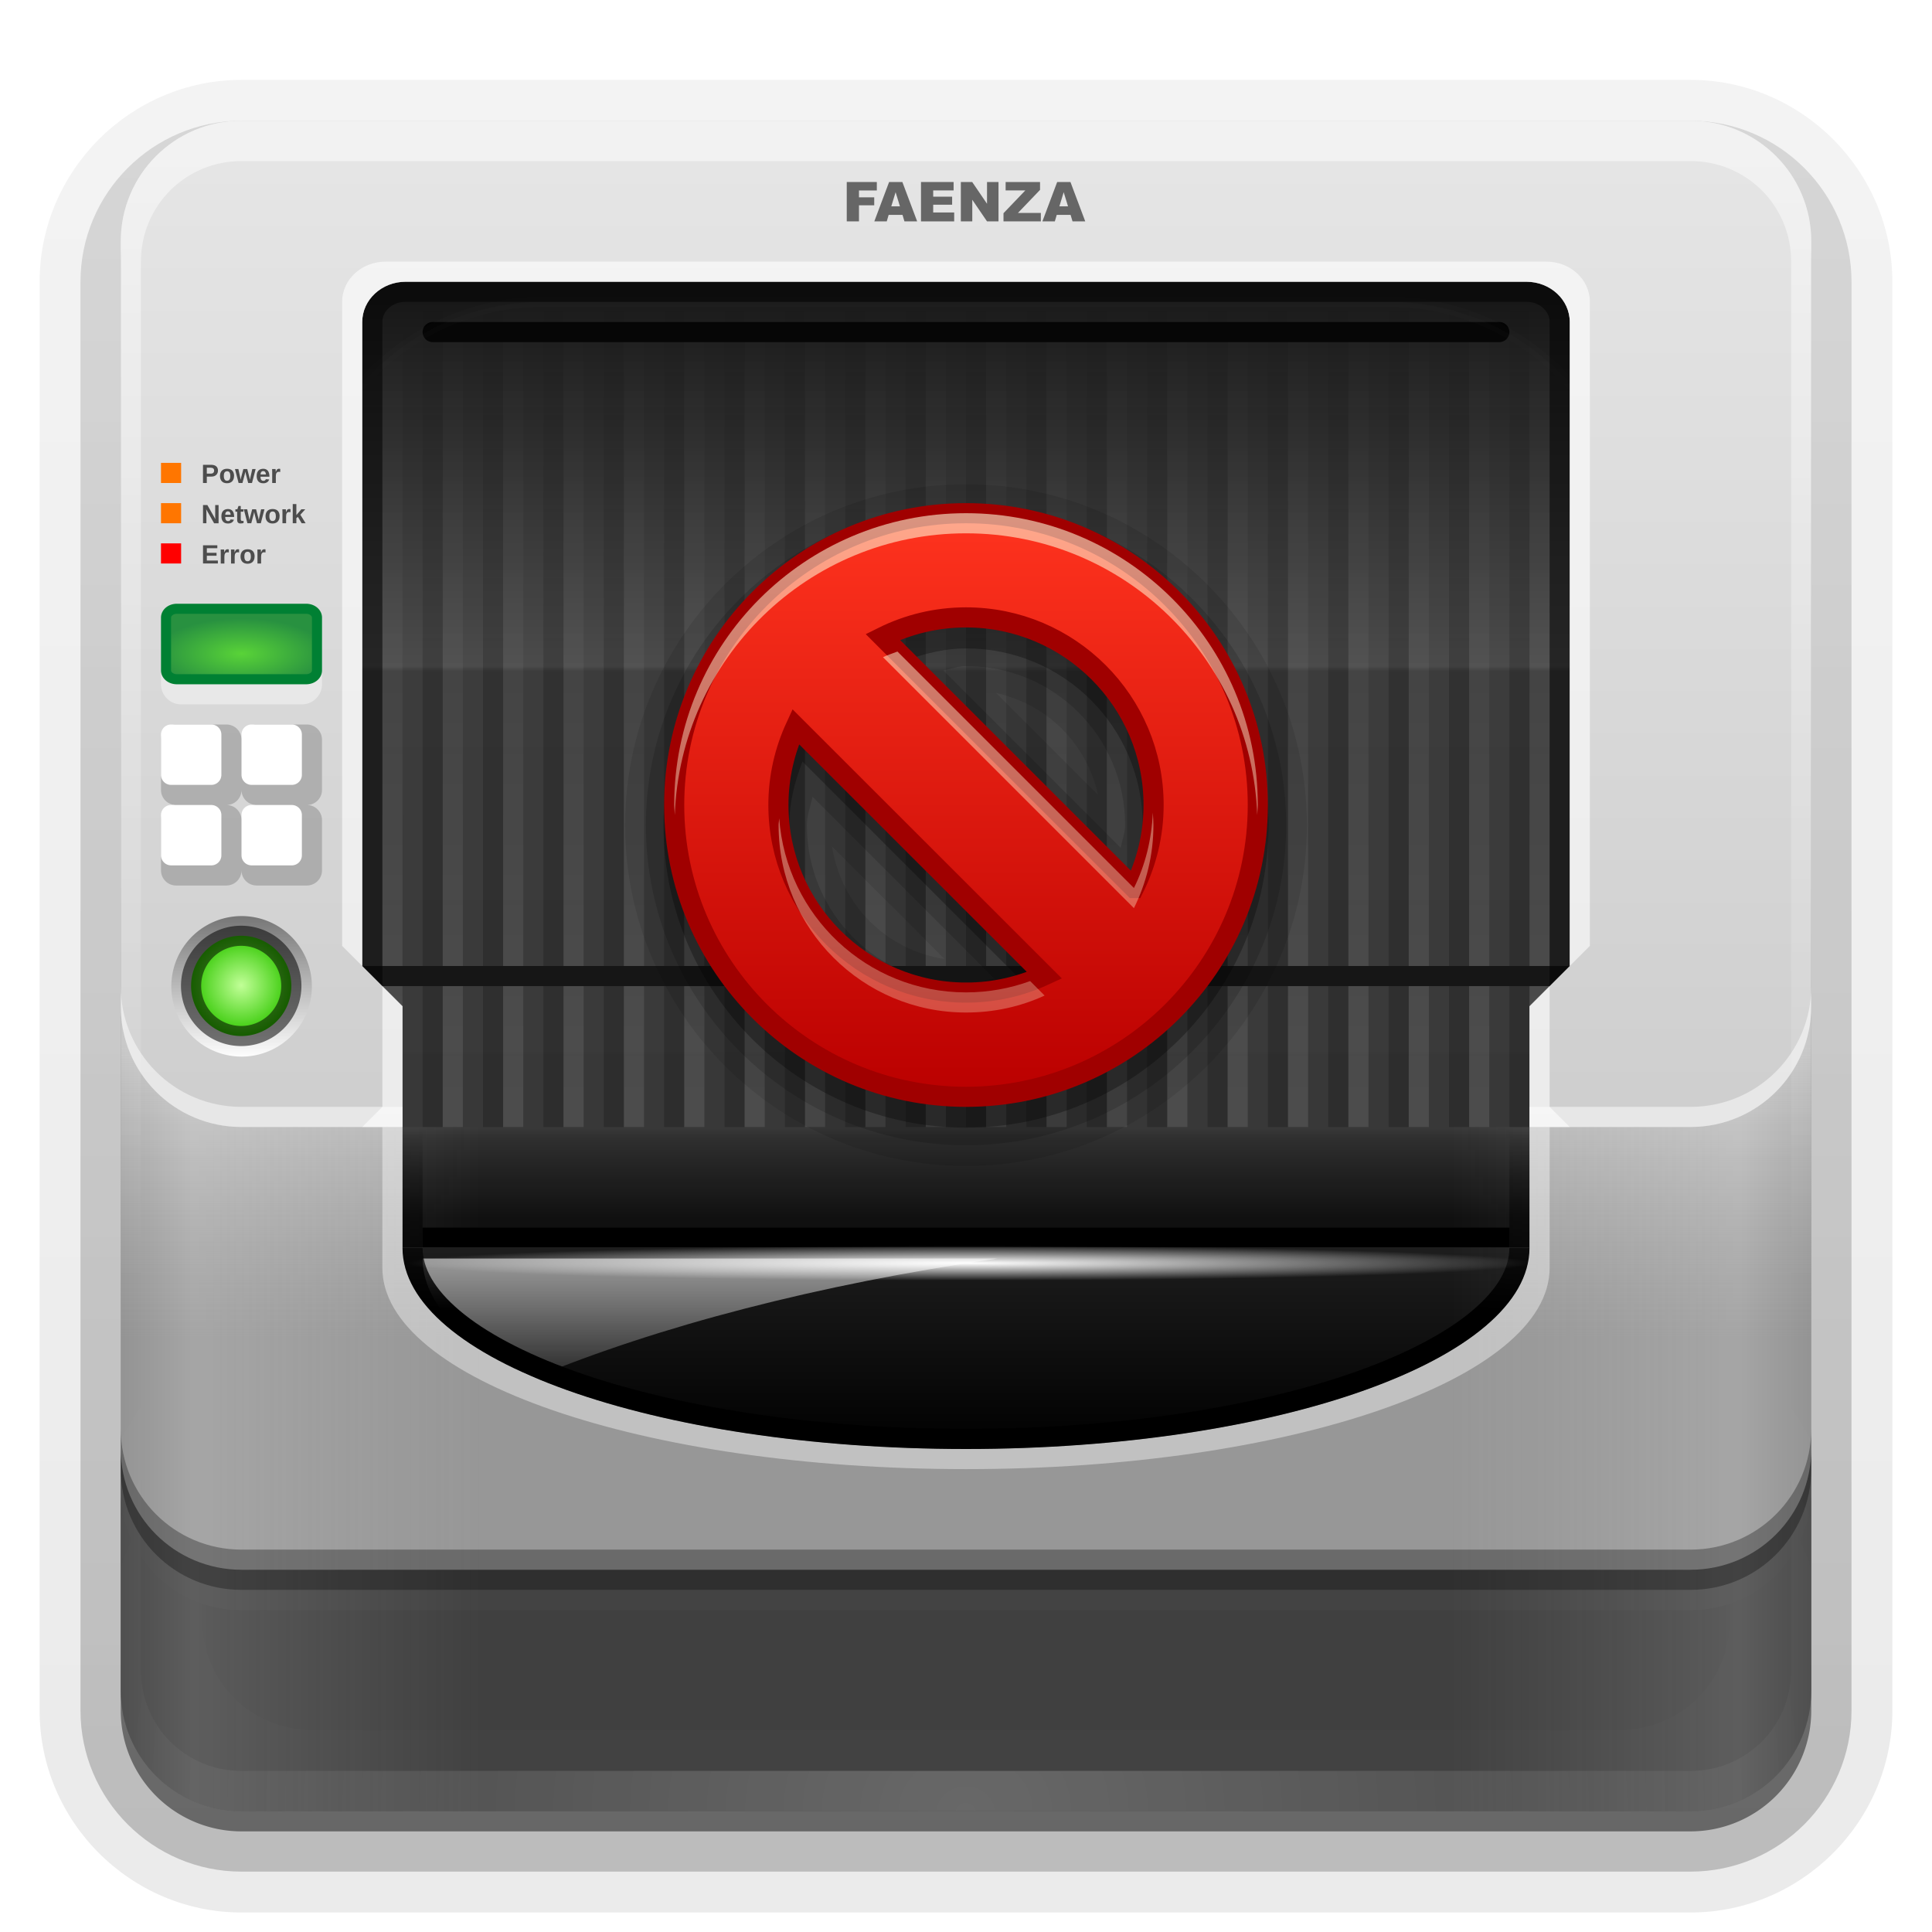 <svg xmlns="http://www.w3.org/2000/svg" viewBox="0 0 96 96" xmlns:xlink="http://www.w3.org/1999/xlink">
<defs>
<clipPath id="clipPath3613">
<path fill="#fff" d="m12,6h72a6,6 0 0,1 6,6v72a6,6 0 0,1 -6,6h-72a6,6 0 0,1 -6-6v-72a6,6 0 0,1 6-6"/>
</clipPath>
<clipPath id="clipPath3782">
<path fill="#f0f" d="m20.156,18c-1.187,0-2.156,.892-2.156,2v70h60v-70c0-1.108-.969-2-2.156-2h-55.688z"/>
</clipPath>
<filter width="1.384" x="-.192" y="-.192" height="1.384" color-interpolation-filters="sRGB" id="filter3794">
<feGaussianBlur stdDeviation="5.28"/>
</filter>
<filter width="1.224" x="-.112" y="-.084" height="1.168" color-interpolation-filters="sRGB" id="filter4143">
<feGaussianBlur stdDeviation="2.8"/>
</filter>
<linearGradient gradientTransform="translate(100)" id="linearGradient4192" xlink:href="#linearGradient4129" y1="59.609" y2="18.171" x2="0" gradientUnits="userSpaceOnUse"/>
<linearGradient gradientTransform="matrix(-1 0 0 1 96 0)" id="linearGradient4188" xlink:href="#linearGradient3236" x1="6" x2="24" gradientUnits="userSpaceOnUse"/>
<linearGradient id="linearGradient4186" xlink:href="#linearGradient3236" x1="6" x2="24" gradientUnits="userSpaceOnUse"/>
<linearGradient id="linearGradient3236">
<stop offset="0" stop-color="#818181"/>
<stop offset=".2" stop-color="#f9f9f9"/>
<stop offset="1" stop-color="#dcdcdc" stop-opacity="0"/>
</linearGradient>
<linearGradient id="linearGradient4088" xlink:href="#linearGradient4082" y1="72.179" y2="61.4" x2="0" gradientUnits="userSpaceOnUse"/>
<linearGradient id="linearGradient4078" xlink:href="#linearGradient3759" y1="65.136" y2="56.171" x2="0" gradientUnits="userSpaceOnUse"/>
<linearGradient gradientTransform="translate(1 .536)" id="linearGradient3977" xlink:href="#linearGradient3737" y1="61.397" y2="69.628" x2="0" gradientUnits="userSpaceOnUse"/>
<linearGradient id="linearGradient3254" xlink:href="#linearGradient3819" y1="66.469" y2="51.892" x2="0" gradientUnits="userSpaceOnUse"/>
<linearGradient gradientTransform="matrix(.259 0 0 .259 -38.571 23.429)" id="linearGradient3082" xlink:href="#linearGradient3290" y1="8" y2="120.013" x2="0" gradientUnits="userSpaceOnUse"/>
<linearGradient gradientTransform="matrix(.261 0 0 .261 -38.721 23.279)" id="linearGradient3086" xlink:href="#linearGradient5452" y1="8.969" y2="87.507" x2="0" gradientUnits="userSpaceOnUse"/>
<linearGradient gradientTransform="matrix(.261 0 0 .261 -38.721 23.279)" id="linearGradient3084" xlink:href="#linearGradient5452" y1="119.024" y2="50.721" x2="0" gradientUnits="userSpaceOnUse"/>
<linearGradient gradientTransform="matrix(-.259 0 0 -.259 64.571 56.571)" id="linearGradient3330" xlink:href="#linearGradient3290" y1="8" y2="120.013" x2="0" gradientUnits="userSpaceOnUse"/>
<linearGradient gradientTransform="matrix(1.006 0 0 .994 100 0)" id="ButtonShadow-0" y1="92.54" y2="7.017" x2="0" gradientUnits="userSpaceOnUse">
<stop offset="0"/>
<stop offset="1" stop-opacity=".588"/>
</linearGradient>
<linearGradient id="linearGradient3290">
<stop offset="0" stop-color="#ba0000"/>
<stop offset="1" stop-color="#ff331e"/>
</linearGradient>
<linearGradient gradientTransform="matrix(1.024 0 0 1.012 -1.143 -98.071)" id="linearGradient3780" xlink:href="#ButtonShadow-0" y1="6.132" y2="90.239" x2="0" gradientUnits="userSpaceOnUse"/>
<linearGradient id="linearGradient5452">
<stop offset="0" stop-color="#fff"/>
<stop offset="1" stop-color="#fff" stop-opacity="0"/>
</linearGradient>
<linearGradient gradientTransform="translate(0 -97)" id="linearGradient3721" xlink:href="#ButtonShadow-0" y1="6.132" y2="90.239" x2="0" gradientUnits="userSpaceOnUse"/>
<linearGradient id="linearGradient3251" xlink:href="#linearGradient3622" y1="90" y2="5.988" x2="0" gradientUnits="userSpaceOnUse"/>
<linearGradient id="linearGradient3613" xlink:href="#linearGradient3737" y1="20.221" y2="138.661" x2="0" gradientUnits="userSpaceOnUse"/>
<linearGradient id="linearGradient3759">
<stop offset="0"/>
<stop offset="1" stop-opacity="0"/>
</linearGradient>
<linearGradient id="linearGradient3737">
<stop offset="0" stop-color="#fff"/>
<stop offset="1" stop-color="#fff" stop-opacity="0"/>
</linearGradient>
<linearGradient id="linearGradient3622">
<stop offset="0" stop-color="#bebebe"/>
<stop offset="1" stop-color="#e6e6e6"/>
</linearGradient>
<linearGradient id="linearGradient3819">
<stop offset="0" stop-color="#969696"/>
<stop offset="1" stop-color="#808080" stop-opacity="0"/>
</linearGradient>
<linearGradient id="linearGradient4033">
<stop offset="0" stop-color="#fff"/>
<stop offset="1" stop-color="#fff" stop-opacity="0"/>
</linearGradient>
<linearGradient id="linearGradient3865">
<stop offset="0" stop-color="#fff6d5"/>
<stop offset="1" stop-color="#fff6d5" stop-opacity="0"/>
</linearGradient>
<linearGradient id="linearGradient4082">
<stop offset="0"/>
<stop offset="1" stop-color="#1f1f1f"/>
</linearGradient>
<linearGradient id="linearGradient4129">
<stop offset="0" stop-color="#0c0c0c"/>
<stop offset=".087" stop-color="#2c2c2c"/>
<stop offset=".098" stop-color="#353535"/>
<stop offset=".597" stop-color="#383838"/>
<stop offset=".602" stop-color="#484848"/>
<stop offset="1" stop-color="#151515"/>
</linearGradient>
<linearGradient id="linearGradient3188" xlink:href="#linearGradient3737" y1="6" y2="63.893" x2="0" gradientUnits="userSpaceOnUse"/>
<linearGradient id="linearGradient4039" xlink:href="#linearGradient4033" y1="54" y2="15.672" x2="0" gradientUnits="userSpaceOnUse"/>
<linearGradient id="linearGradient3556" xlink:href="#linearGradient3376-2" x1="16" x2="20.179" gradientUnits="userSpaceOnUse"/>
<linearGradient id="linearGradient3376-2">
<stop offset="0" stop-color="#767676"/>
<stop offset="1" stop-color="#fdfdfd"/>
</linearGradient>
<linearGradient gradientTransform="matrix(.904 0 0 .904 4.618 4.618)" id="linearGradient3642" xlink:href="#linearGradient4129" y1="61.848" y2="11.465" x2="0" gradientUnits="userSpaceOnUse"/>
<linearGradient id="linearGradient3871" xlink:href="#linearGradient3865" y1="25.606" y2="73.433" x2="0" gradientUnits="userSpaceOnUse"/>
<linearGradient gradientTransform="matrix(1 0 0 .586 10 -14.334)" id="linearGradient3765" xlink:href="#linearGradient3759" y1="84" y2="46.896" x2="0" gradientUnits="userSpaceOnUse"/>
<radialGradient cx="48" cy="62.5" gradientTransform="matrix(1 0 0 .031 .179 60.83)" r="28" id="radialGradient4115" xlink:href="#linearGradient3737" gradientUnits="userSpaceOnUse"/>
<radialGradient cx="12" cy="64.02" gradientTransform="matrix(1.071 0 0 .438 -.857 4.438)" r="4" id="radialGradient3886" gradientUnits="userSpaceOnUse">
<stop offset="0" stop-color="#59d338"/>
<stop offset="1" stop-color="#289140"/>
</radialGradient>
<radialGradient cx="18.089" cy="85.062" gradientTransform="matrix(1 0 0 1.004 0 -.364)" r="2.089" id="radialGradient2984" gradientUnits="userSpaceOnUse">
<stop offset="0" stop-color="#c1ff97"/>
<stop offset="1" stop-color="#30c700"/>
</radialGradient>
<radialGradient cx="48" cy="90.172" gradientTransform="matrix(1.157 0 0 .996 -7.551 .197)" r="42" id="radialGradient3619" xlink:href="#linearGradient3737" gradientUnits="userSpaceOnUse"/>
</defs>
<path opacity=".08" fill="url(#linearGradient3780)" d="m12-95.031c-5.511,0-10.031,4.52-10.031,10.031v71c0,5.511 4.52,10.031 10.031,10.031h72c5.511,0 10.031-4.52 10.031-10.031v-71c0-5.511-4.52-10.031-10.031-10.031h-72z" transform="scale(1 -1)"/>
<path opacity=".1" fill="url(#linearGradient3780)" d="m12-94.031c-4.972,0-9.031,4.06-9.031,9.031v71c0,4.972 4.06,9.031 9.031,9.031h72c4.972,0 9.031-4.06 9.031-9.031v-71c0-4.972-4.06-9.031-9.031-9.031h-72z" transform="scale(1 -1)"/>
<path opacity=".2" fill="url(#linearGradient3780)" d="m12-93c-4.409,0-8,3.591-8,8v71c0,4.409 3.591,8 8,8h72c4.409,0 8-3.591 8-8v-71c0-4.409-3.591-8-8-8h-72z" transform="scale(1 -1)"/>
<path opacity=".3" fill="url(#linearGradient3780)" d="m12-92h72a7,7 0 0,1 7,7v71a7,7 0 0,1 -7,7h-72a7,7 0 0,1 -7-7v-71a7,7 0 0,1 7-7" transform="scale(1 -1)"/>
<path opacity=".45" fill="url(#linearGradient3721)" d="m12-91h72a6,6 0 0,1 6,6v72a6,6 0 0,1 -6,6h-72a6,6 0 0,1 -6-6v-72a6,6 0 0,1 6-6" transform="scale(1 -1)"/>
<g opacity=".98">
<path fill="url(#linearGradient3642)" d="m15.463,10.041h65.073a5.423,5.423 0 0,1 5.423,5.423v65.073a5.423,5.423 0 0,1 -5.423,5.423h-65.073a5.423,5.423 0 0,1 -5.423-5.423v-65.073a5.423,5.423 0 0,1 5.423-5.423"/>
<path opacity=".2" fill="url(#linearGradient3765)" d="m21,13.8 0,42.2h1v-42.2h-1zm3,0 0,42.2 1,0 0-42.2-1,0zm3,0 0,42.2 1,0 0-42.2-1,0zm3,0 0,42.2 1,0 0-42.2-1,0zm3,0 0,42.2 1,0 0-42.2-1,0zm3,0 0,42.2 1,0 0-42.2-1,0zm3,0 0,42.2 1,0 0-42.2-1,0zm3,0 0,42.2 1,0 0-42.2-1,0zm3,0 0,42.2 1,0 0-42.2-1,0zm3,0 0,42.2 1,0 0-42.2-1,0zm3,0 0,42.2 1,0 0-42.2-1,0zm3,0 0,42.2 1,0 0-42.2-1,0zm3,0 0,42.2 1,0 0-42.2-1,0zm3,0 0,42.2 1,0 0-42.2-1,0zm3,0 0,42.2 1,0 0-42.2-1,0zm3,0 0,42.2 1,0 0-42.2-1,0zm3,0 0,42.2 1,0 0-42.2-1,0zm3,0 0,42.2 1,0 0-42.2-1,0zm3,0 0,42.2 1,0 0-42.2-1,0z"/>
<path opacity=".1" fill="url(#linearGradient4039)" d="m19,14 0,42 1,0 0-42-1,0zm3,0 0,42 1,0 0-42-1,0zm3,0 0,42 1,0 0-42-1,0zm3,0 0,42 1,0 0-42-1,0zm3,0 0,42 1,0 0-42-1,0zm3,0 0,42 1,0 0-42-1,0zm3,0 0,42 1,0 0-42-1,0zm3,0 0,42 1,0 0-42-1,0zm3,0 0,42 1,0 0-42-1,0zm3,0 0,42 1,0 0-42-1,0zm3,0 0,42 1,0 0-42-1,0zm3,0 0,42 1,0 0-42-1,0zm3,0 0,42 1,0 0-42-1,0zm3,0 0,42 1,0 0-42-1,0zm3,0 0,42 1,0 0-42-1,0zm3,0 0,42 1,0 0-42-1,0zm3,0 0,42 1,0 0-42-1,0zm3,0 0,42 1,0 0-42-1,0zm3,0 0,42 1,0 0-42-1,0zm3,0 0,42 1,0 0-42-1,0z"/>
<g fill="#111">
<path d="m15,48h66v1h-66z"/>
<path d="m44,49h8v4h-8z"/>
</g>
<path fill="url(#linearGradient4192)" d="m112,6h72a6,6 0 0,1 6,6v72a6,6 0 0,1 -6,6h-72a6,6 0 0,1 -6-6v-72a6,6 0 0,1 6-6"/>
<path d="m21.5,16h53a.5,.5 0 0,1 .5,.5 .5,.5 0 0,1 -.5,.5h-53a.5,.5 0 0,1 -.5-.5 .5,.5 0 0,1 .5-.5"/>
</g>
<path opacity=".1" fill="url(#linearGradient3613)" filter="url(#filter3794)" stroke="#fff" stroke-linecap="round" stroke-width=".5" d="m27,15h42a12,12 0 0,1 12,12v42a12,12 0 0,1 -12,12h-42a12,12 0 0,1 -12-12v-42a12,12 0 0,1 12-12" clip-path="url(#clipPath3613)"/>
<path opacity=".7" fill="none" filter="url(#filter4143)" stroke="#000" stroke-width="2" d="m20.143,18h55.714a2.143,2 0 0,1 2.143,2v76a2.143,2 0 0,1 -2.143,2h-55.714a2.143,2 0 0,1 -2.143-2v-76a2.143,2 0 0,1 2.143-2" clip-path="url(#clipPath3782)" transform="translate(0 -4)"/>
<path opacity=".1" d="m48,24.062c-9.339,0-16.938,7.598-16.938,16.938 0,9.339 7.598,16.938 16.938,16.938 9.339,0 16.938-7.598 16.938-16.938 0-9.339-7.598-16.938-16.938-16.938zm1.5,10.375c2.565,.581 4.482,2.498 5.062,5.062l-5.062-5.062zm-8.156,7.625 5.594,5.594c-2.923-.465-5.129-2.671-5.594-5.594z"/>
<path opacity=".15" d="m48,25.094c-8.773,0-15.906,7.133-15.906,15.906 0,8.773 7.133,15.906 15.906,15.906 8.773,0 15.906-7.133 15.906-15.906 0-8.773-7.133-15.906-15.906-15.906zm0,8c4.378,0 7.906,3.528 7.906,7.906 0,.38-.151,.752-.219,1.125l-8.812-8.812c.373-.068 .744-.219 1.125-.219zm-7.625,6.5 9.031,9.031c-.464,.101-.918,.281-1.406,.281-4.378,0-7.906-3.528-7.906-7.906 0-.487 .18-.942 .281-1.406z"/>
<path opacity=".3" d="m48,25.969c-8.296,0-15.031,6.735-15.031,15.031 0,8.296 6.735,15.031 15.031,15.031 8.296,0 15.031-6.735 15.031-15.031 0-8.296-6.735-15.031-15.031-15.031zm0,6.25c4.854,0 8.781,3.928 8.781,8.781 0,1.027-.242,1.991-.562,2.906l-11.125-11.125c.914-.32 1.877-.562 2.906-.562zm-8.125,5.625l11.281,11.281c-.987,.388-2.028,.656-3.156,.656-4.854,0-8.781-3.928-8.781-8.781 0-1.126 .269-2.168 .656-3.156z"/>
<path fill="url(#linearGradient3251)" d="m12,6c-3.324,0-6,2.676-6,6v38 24c0,3.324 2.676,6 6,6h72c3.324,0 6-2.676 6-6v-24-38c0-3.324-2.676-6-6-6h-72zm8.156,8 55.688,0c1.187,0 2.156,.892 2.156,2v32l-2,2v6 6h-56v-6-6l-2-2v-32c0-1.108 .969-2 2.156-2z"/>
<path opacity=".98" fill="url(#linearGradient3254)" d="m6,50 0,24c0,3.324 2.676,6 6,6h72c3.324,0 6-2.676 6-6v-24c0,3.324-2.676,6-6,6h-4-4v6h-56v-6h-4-4c-3.324,0-6-2.676-6-6z"/>
<path opacity=".5" fill="url(#linearGradient3188)" d="m12,6c-3.324,0-6,2.676-6,6v2 68 2c0,.335 .041,.651 .094,.969 .049,.296 .097,.597 .188,.875 .01,.03 .021,.064 .031,.094 .099,.288 .235,.547 .375,.812 .145,.274 .316,.536 .5,.781 .184,.246 .374,.473 .594,.688 .44,.428 .943,.815 1.5,1.094 .279,.14 .574,.247 .875,.344-.256-.1-.487-.236-.719-.375-.007-.004-.024,.004-.031,0-.032-.019-.062-.043-.094-.062-.12-.077-.231-.164-.344-.25-.106-.081-.213-.161-.312-.25-.178-.161-.347-.345-.5-.531-.108-.13-.218-.265-.312-.406-.025-.038-.038-.086-.062-.125-.065-.103-.13-.204-.188-.312-.101-.195-.206-.416-.281-.625-.008-.022-.024-.041-.031-.062-.032-.092-.036-.187-.062-.281-.03-.107-.07-.203-.094-.312-.073-.342-.125-.698-.125-1.062v-2-68-2c0-2.782 2.218-5 5-5h2 68 2c2.782,0 5,2.218 5,5v2 68 2c0,.364-.052,.721-.125,1.062-.044,.207-.088,.398-.156,.594-.008,.022-.023,.041-.031,.062-.063,.174-.138,.367-.219,.531-.042,.083-.079,.17-.125,.25-.055,.097-.127,.188-.188,.281-.094,.141-.205,.276-.312,.406-.143,.174-.303,.347-.469,.5-.011,.01-.02,.021-.031,.031-.138,.126-.285,.234-.438,.344-.103,.073-.204,.153-.312,.219-.007,.004-.024-.004-.031,0-.232,.139-.463,.275-.719,.375 .301-.097 .597-.204 .875-.344 .557-.279 1.06-.666 1.5-1.094 .22-.214 .409-.442 .594-.688 .184-.246 .355-.508 .5-.781 .14-.265 .276-.525 .375-.812 .01-.031 .021-.063 .031-.094 .09-.278 .139-.579 .188-.875 .052-.318 .094-.634 .094-.969v-2-68-2c0-3.324-2.676-6-6-6h-72z"/>
<path opacity=".98" fill="#424242" d="m6,72 0,12c0,3.324 2.676,6 6,6h72c3.324,0 6-2.676 6-6v-12c0,3.324-2.676,6-6,6h-72c-3.324,0-6-2.676-6-6z"/>
<path opacity=".2" fill="url(#radialGradient3619)" d="m12,90c-3.324,0-6-2.676-6-6v-2-68-2c0-.335 .041-.651 .094-.969 .049-.296 .097-.597 .188-.875 .01-.03 .021-.064 .031-.094 .099-.288 .235-.547 .375-.812 .145-.274 .316-.536 .5-.781 .184-.246 .374-.473 .594-.688 .44-.428 .943-.815 1.5-1.094 .279-.14 .574-.247 .875-.344-.256,.1-.487,.236-.719,.375-.007,.004-.024-.004-.031,0-.032,.019-.062,.043-.094,.062-.12,.077-.231,.164-.344,.25-.106,.081-.213,.161-.312,.25-.178,.161-.347,.345-.5,.531-.108,.13-.218,.265-.312,.406-.025,.038-.038,.086-.062,.125-.065,.103-.13,.204-.188,.312-.101,.195-.206,.416-.281,.625-.008,.022-.024,.041-.031,.062-.032,.092-.036,.187-.062,.281-.03,.107-.07,.203-.094,.312-.073,.342-.125,.698-.125,1.062v2 68 2c0,2.782 2.218,5 5,5h2 68 2c2.782,0 5-2.218 5-5v-2-68-2c0-.364-.052-.721-.125-1.062-.044-.207-.088-.398-.156-.594-.008-.022-.023-.041-.031-.062-.063-.174-.138-.367-.219-.531-.042-.083-.079-.17-.125-.25-.055-.097-.127-.188-.188-.281-.094-.141-.205-.276-.312-.406-.143-.174-.303-.347-.469-.5-.011-.01-.02-.021-.031-.031-.138-.126-.285-.234-.438-.344-.103-.073-.204-.153-.312-.219-.007-.004-.024,.004-.031,0-.232-.139-.463-.275-.719-.375 .301,.097 .597,.204 .875,.344 .557,.279 1.06,.666 1.5,1.094 .22,.214 .409,.442 .594,.688 .184,.246 .355,.508 .5,.781 .14,.265 .276,.525 .375,.812 .01,.031 .021,.063 .031,.094 .09,.278 .139,.579 .188,.875 .052,.318 .094,.634 .094,.969v2 68 2c0,3.324-2.676,6-6,6h-72z"/>
<path opacity=".6" fill="#fff" d="m19.156,13c-1.187,0-2.156,.892-2.156,2v32l1,1v-32c0-1.108 .969-2 2.156-2h55.688c1.187,0 2.156,.892 2.156,2v32l1-1v-32c0-1.108-.969-2-2.156-2h-57.688zm-.156,36v6l-1,1h2v-6l-1-1zm58,0-1,1 0,6 2,0-1-1 0-6z"/>
<g fill="#666" line-height="125%" transform="translate(0 -1)">
<path d="m42.075,10.044 1.494,0 0,.42-.887,0 0,.342 .758,0 0,.395-.758,0 0,.799-.607,0 0-1.956"/>
<path d="m44.845,11.677-.688,0l-.095,.323h-.618l.735-1.956h.659l.735,1.956h-.632l-.096-.323m-.127-.423-.216-.703-.215,.703 .431,0"/>
<path d="m45.764,10.044 1.62,0 0,.418-1.014,0 0,.311 .941,0 0,.399-.941,0 0,.386 1.043,0 0,.443-1.649,0 0-1.956"/>
<path d="m47.744,10.044 .564,0 .737,1.082 0-1.082 .57,0 0,1.956-.57,0-.733-1.074 0,1.074-.568,0 0-1.956"/>
<path d="m49.969,10.044 1.71,0 0,.391-1.097,1.145 1.137,0 0,.42-1.856,0 0-.406 1.085-1.133-.979,0 0-.418"/>
<path d="m53.197,11.677-.688,0l-.095,.323h-.618l.735-1.956h.659l.735,1.956h-.632l-.096-.323m-.127-.423-.216-.703-.215,.703 .431,0"/>
</g>
<path opacity=".7" fill="#f00" d="m110,56h56v6h-56z"/>
<path opacity=".15" fill="url(#linearGradient4186)" d="m6,50 0,34c0,3.324 2.676,6 6,6h12v-34h-4-4-4c-3.324,0-6-2.676-6-6z"/>
<path fill="url(#linearGradient4088)" d="m20,62c0,5.54 12.488,10 28,10 15.512,0 28-4.46 28-10h-56z"/>
<path opacity=".15" fill="url(#linearGradient4188)" d="m90,50c0,3.324-2.676,6-6,6h-4-4-4v34h12c3.324,0 6-2.676 6-6v-34z"/>
<path opacity=".6" fill="url(#linearGradient3977)" d="m21,62.536c0,2.233 2.062,4.277 5.5,5.938 6.264-2.593 14.152-4.646 23.062-5.938h-28.562z"/>
<path fill="url(#linearGradient4078)" d="m20,56 0,6c0,5.54 12.488,10 28,10 15.512,0 28-4.46 28-10v-6h-1v1 .438 4.562c0,1.006-.57,2.046-1.844,3.125-1.274,1.079-3.234,2.124-5.688,3-4.907,1.752-11.81,2.875-19.469,2.875-7.659,0-14.562-1.123-19.469-2.875-2.454-.876-4.413-1.921-5.688-3-1.274-1.079-1.844-2.119-1.844-3.125v-4.562-.438-1h-1z"/>
<path d="m21,61h54v1h-54z"/>
<path opacity=".4" fill="#fff" d="m19,56 0,7c0,5.54 12.934,10 29,10 16.066,0 29-4.46 29-10v-7h-1v6c0,5.54-12.488,10-28,10-15.512,0-28-4.46-28-10v-6h-1z"/>
<path opacity=".3" d="m6,71 0,2c0,3.324 2.676,6 6,6h72c3.324,0 6-2.676 6-6v-2c0,3.324-2.676,6-6,6h-72c-3.324,0-6-2.676-6-6z"/>
<path opacity=".5" fill="#fff" d="m6,49 0,1c0,3.324 2.676,6 6,6h8v-1h-8c-3.324,0-6-2.676-6-6zm84,0c0,3.324-2.676,6-6,6h-8v1h8c3.324,0 6-2.676 6-6v-1z"/>
<path fill="url(#radialGradient4115)" d="m20.179,61.886c0,.576 .067,1.153 .156,1.714h55.688c.09-.561 .156-1.138 .156-1.714h-56z"/>
<path fill="url(#linearGradient3330)" stroke="#a00000" stroke-linecap="round" d="m48,54.5c8.004,0 14.5-6.496 14.5-14.5 0-8.004-6.496-14.5-14.5-14.5-8.004,0-14.5,6.496-14.5,14.5 0,8.004 6.496,14.5 14.5,14.5zm0-5.179c-5.145,0-9.321-4.176-9.321-9.321 0-1.391 .311-2.706 .858-3.892l12.364,12.356c-1.187,.549-2.507,.858-3.9,.858zm8.35-5.195-12.485-12.477c1.247-.619 2.649-.971 4.135-.971 5.145,0 9.321,4.176 9.321,9.321 0,1.483-.354,2.881-.971,4.127z"/>
<path opacity=".15" d="m48,25.094c-8.773,0-15.906,7.133-15.906,15.906 0,8.773 7.133,15.906 15.906,15.906 8.773,0 15.906-7.133 15.906-15.906 0-8.773-7.133-15.906-15.906-15.906zm0,8c4.378,0 7.906,3.528 7.906,7.906 0,.38-.151,.752-.219,1.125l-8.812-8.812c.373-.068 .744-.219 1.125-.219zm-7.625,6.5 9.031,9.031c-.464,.101-.918,.281-1.406,.281-4.378,0-7.906-3.528-7.906-7.906 0-.487 .18-.942 .281-1.406z" transform="translate(-70)"/>
<path opacity=".3" d="m48,25.969c-8.296,0-15.031,6.735-15.031,15.031 0,8.296 6.735,15.031 15.031,15.031 8.296,0 15.031-6.735 15.031-15.031 0-8.296-6.735-15.031-15.031-15.031zm0,6.25c4.854,0 8.781,3.928 8.781,8.781 0,1.027-.242,1.991-.562,2.906l-11.125-11.125c.914-.32 1.877-.562 2.906-.562zm-8.125,5.625l11.281,11.281c-.987,.388-2.028,.656-3.156,.656-4.854,0-8.781-3.928-8.781-8.781 0-1.126 .269-2.168 .656-3.156z" transform="translate(-70)"/>
<path fill="url(#linearGradient3082)" stroke="#a00000" stroke-linecap="round" d="m-22,25.5c-8.004,0-14.5,6.496-14.5,14.5 0,8.004 6.496,14.5 14.5,14.5 8.004,0 14.5-6.496 14.5-14.5 0-8.004-6.496-14.5-14.5-14.5zm0,5.179c5.145,0 9.321,4.176 9.321,9.321 0,1.391-.311,2.706-.858,3.892l-12.364-12.356c1.187-.549 2.507-.858 3.9-.858zm-8.35,5.195 12.485,12.477c-1.247,.619-2.649,.971-4.135,.971-5.145,0-9.321-4.176-9.321-9.321 0-1.483 .354-2.881 .971-4.127z"/>
<path opacity=".6" fill="url(#linearGradient3084)" d="m-22,25.631c-7.932,0-14.369,6.438-14.369,14.369 0,7.932 6.438,14.369 14.369,14.369 7.932,0 14.369-6.438 14.369-14.369 0-7.932-6.438-14.369-14.369-14.369zm0,.784c7.499,0 13.586,6.086 13.586,13.586 0,7.499-6.086,13.586-13.586,13.586-7.499,0-13.586-6.086-13.586-13.586 0-7.499 6.086-13.586 13.586-13.586z"/>
<path opacity=".8" fill="url(#linearGradient3086)" d="m-22,25.622c-7.307,0-13.344,5.463-14.255,12.524 1.533,.429 3.154,.783 4.841,1.069 .1-1.213 .431-2.356 .947-3.396 .015-.031 .041-.054 .073-.065 .046-.015 .097-.003 .131,.033l4.058,4.058c1.373,.099 2.777,.155 4.205,.155 1.436,0 2.849-.055 4.229-.155l-8.222-8.222c-.029-.03-.041-.073-.033-.114 .008-.041 .035-.073 .073-.09 1.203-.556 2.54-.865 3.952-.865 4.95,0 9.015,3.815 9.414,8.662 1.687-.287 3.308-.641 4.841-1.069-.911-7.061-6.948-12.524-14.255-12.524z"/>
<path opacity=".6" fill="url(#linearGradient3871)" d="m48,25.5c-8.004,0-14.5,6.496-14.5,14.5 0,.17 .025,.331 .031,.5 .269-7.769 6.635-14 14.469-14 7.834,0 14.2,6.231 14.469,14 .006-.169 .031-.33 .031-.5 0-8.004-6.496-14.5-14.5-14.5zm-3.406,6.875c-.239,.095-.49,.168-.719,.281l12.469,12.469c.617-1.245 .969-2.642 .969-4.125 0-.214-.017-.414-.031-.625-.055,1.342-.373,2.612-.938,3.75l-11.75-11.75zm-5.875,8.281c-.004,.115-.031,.228-.031,.344 0,5.145 4.167,9.312 9.312,9.312 1.393,0 2.719-.295 3.906-.844l-.719-.719c-.994,.363-2.068,.562-3.188,.562-4.92,0-8.938-3.823-9.281-8.656z"/>
<path opacity=".4" fill="#fff" d="m9,31h6a1,1 0 0,1 1,1v2a1,1 0 0,1 -1,1h-6a1,1 0 0,1 -1-1v-2a1,1 0 0,1 1-1"/>
<path fill="url(#radialGradient3886)" stroke="#008033" stroke-width=".5" d="m8.786,30.25h6.429a.536,.438 0 0,1 .536,.438v2.625a.536,.438 0 0,1 -.536,.438h-6.429a.536,.438 0 0,1 -.536-.438v-2.625a.536,.438 0 0,1 .536-.438"/>
<path opacity=".184" d="m8.75,36c-.415,0-.75,.335-.75,.75v2.5c0,.415 .335,.75 .75,.75-.415,0-.75,.335-.75,.75v2.5c0,.415 .335,.75 .75,.75h2.5c.415,0 .75-.335 .75-.75 0,.415 .335,.75 .75,.75h2.5c.415,0 .75-.335 .75-.75v-2.5c0-.415-.335-.75-.75-.75 .415,0 .75-.335 .75-.75v-2.5c0-.415-.335-.75-.75-.75h-2.5c-.415,0-.75,.335-.75,.75 0-.415-.335-.75-.75-.75h-2.5zm3.25,3.25c0,.415 .335,.75 .75,.75-.415,0-.75,.335-.75,.75 0-.415-.335-.75-.75-.75 .415,0 .75-.335 .75-.75z"/>
<path fill="#fff" d="m-42.5,8h2a.5,.5 0 0,1 .5,.5v2a.5,.5 0 0,1 -.5,.5h-2a.5,.5 0 0,1 -.5-.5v-2a.5,.5 0 0,1 .5-.5" transform="matrix(0 -1 1 0 0 0)"/>
<g transform="matrix(1 0 0 1 -7.5 -34.5)">
<path fill="url(#linearGradient3556)" d="m20.179,85.062a2.089,2.098 0 1,1 -4.179,0 2.089,2.098 0 1,1 4.179,0z" transform="matrix(0 1.671 1.664 0 -122.038 53.283)"/>
<path stroke-opacity=".532" fill="url(#radialGradient2984)" stroke="#000" stroke-linecap="square" stroke-width=".841" d="m20.179,85.062a2.089,2.098 0 1,1 -4.179,0 2.089,2.098 0 1,1 4.179,0z" transform="matrix(1.192 0 0 1.187 -2.077 -17.48)"/>
</g>
<path fill="#ff7600" d="m8,25h1v1h-1z"/>
<g fill="#4d4d4d" line-height="125%" transform="translate(0 -26)">
<path d="m10.638,52-.394-.696c.002,.019 .004,.038 .006,.056 .002,.016 .003,.034 .004,.053 .001,.019 .002,.037 .002,.054v.533h-.168v-.904h.216l.4,.702c-.002-.018-.004-.037-.006-.056-.002-.017-.003-.035-.004-.056-.001-.021-.001-.042-.001-.064v-.525h.168v.904h-.222"/>
<path d="m11.325,52.013c-.05,0-.095-.007-.135-.022-.04-.015-.074-.037-.102-.067-.028-.03-.05-.068-.065-.114-.015-.046-.022-.099-.022-.16 0-.066 .009-.122 .026-.167 .018-.045 .042-.082 .072-.11 .03-.028 .065-.049 .105-.061 .039-.012 .081-.019 .124-.019 .055,0 .101,.01 .14,.029 .039,.019 .071,.045 .096,.08 .025,.034 .043,.075 .054,.123 .011,.048 .017,.1 .017,.158v.005h-.445c0,.029 .003,.056 .008,.082 .005,.025 .013,.046 .025,.065 .011,.018 .026,.032 .045,.043 .018,.01 .041,.015 .067,.015 .032,0 .058-.007 .078-.02 .02-.014 .034-.035 .043-.063l.17,.015c-.008,.02-.019,.041-.033,.063-.014,.022-.032,.043-.055,.062-.023,.018-.052,.034-.087,.046-.034,.012-.076,.018-.125,.018m0-.606c-.018,0-.036,.003-.052,.01-.016,.006-.03,.016-.042,.029-.011,.013-.021,.031-.028,.052-.007,.021-.011,.047-.012,.077h.269c-.003-.056-.017-.098-.04-.126-.024-.028-.055-.042-.095-.042"/>
<path d="m11.95,52.011c-.053,0-.094-.014-.122-.043-.029-.029-.043-.073-.043-.132v-.409h-.088v-.122h.097l.056-.163h.113v.163h.132v.122h-.132v.36c0,.034 .006,.059 .019,.075 .013,.016 .033,.024 .06,.024 .011,0 .021-.001 .03-.003 .009-.002 .019-.004 .03-.006v.112c-.022,.007-.046,.013-.071,.016-.025,.004-.052,.006-.082,.006"/>
<path d="m12.961,52-.191,0-.11-.423c-.003-.013-.007-.028-.01-.044-.003-.017-.007-.032-.01-.047l-.01-.051c-.004,.017-.008,.034-.011,.051-.003,.015-.007,.03-.011,.047-.004,.017-.007,.032-.011,.045l-.112,.422h-.191l-.18-.694h.169l.088,.408c.003,.011 .005,.025 .008,.039 .003,.014 .006,.027 .008,.04 .003,.015 .006,.029 .01,.044 .003-.016 .006-.032 .009-.048 .003-.013 .005-.027 .008-.04 .003-.014 .006-.025 .008-.035l.109-.408h.193l.106,.408c.003,.011 .006,.024 .009,.038 .003,.014 .006,.027 .008,.04 .003,.015 .006,.029 .009,.045 .003-.015 .007-.03 .01-.045 .003-.012 .005-.026 .008-.04 .003-.014 .006-.027 .008-.038l.092-.408h.167l-.182,.694"/>
<path d="m13.892,51.652c-0,.053-.007,.102-.022,.146-.015,.044-.037,.082-.066,.114-.029,.032-.066,.056-.11,.074-.044,.018-.095,.026-.154,.026-.056,0-.106-.009-.149-.026-.043-.018-.08-.042-.109-.074-.029-.032-.051-.07-.066-.114-.015-.044-.022-.093-.022-.147 0-.052 .007-.099 .021-.143 .015-.044 .036-.082 .065-.114 .029-.032 .066-.057 .11-.075 .044-.018 .096-.027 .155-.027 .062,0 .116,.009 .16,.027 .044,.018 .08,.043 .108,.075 .028,.032 .049,.07 .062,.114 .013,.044 .02,.091 .02,.144m-.189,0c-0-.083-.013-.142-.04-.18-.027-.037-.066-.056-.117-.056-.053,0-.094,.019-.122,.056-.028,.038-.042,.097-.042,.179-0,.042 .004,.077 .011,.107 .008,.03 .018,.054 .032,.074 .014,.019 .03,.034 .049,.043 .019,.009 .04,.013 .064,.013 .026,0 .05-.004 .071-.013 .021-.009 .038-.024 .053-.043 .014-.019 .025-.044 .032-.074 .007-.03 .011-.066 .011-.107"/>
<path d="m14.035,52 0-.531c0-.015-0-.031-.001-.048 0-.017-0-.033-.001-.048-0-.015-.001-.029-.001-.041-0-.012-.001-.021-.002-.027h.172c.001,.005 .002,.014 .003,.027 .001,.012 .002,.026 .003,.041 .001,.015 .002,.03 .002,.045 .001,.015 .001,.026 .001,.035h.003c.009-.025 .018-.048 .027-.067 .009-.02 .019-.037 .031-.051 .012-.014 .027-.025 .044-.032 .017-.008 .038-.011 .064-.011 .011,0 .021,.001 .031,.003 .011,.002 .019,.004 .024,.006v.151c-.011-.003-.023-.005-.035-.006-.011-.002-.025-.003-.042-.003-.045,0-.08,.018-.105,.054-.025,.036-.037,.09-.037,.162v.341h-.18"/>
<path d="m14.989,52-.185-.314-.078,.054 0,.26-.18,0 0-.952 .18,0 0,.545 .248-.287 .194,0-.244,.271l.262,.423h-.197"/>
</g>
<path fill="#f00" d="m8,27h1v1h-1z"/>
<g fill="#4d4d4d" line-height="125%" transform="translate(0 -26)">
<path d="m10.088,54 0-.904 .711,0 0,.146-.521,0 0,.227 .482,0 0,.146-.482,0 0,.238 .548,0 0,.146-.737,0"/>
<path d="m10.969,54 0-.531c0-.015-0-.031-.001-.048 0-.017-0-.033-.001-.048-0-.015-.001-.029-.001-.041-0-.012-.001-.021-.002-.027h.172c.001,.005 .002,.014 .003,.027 .001,.012 .002,.026 .003,.041 .001,.015 .002,.03 .002,.045 .001,.015 .001,.026 .001,.035h.003c.009-.025 .018-.048 .027-.067 .009-.02 .019-.037 .031-.051 .012-.014 .027-.025 .044-.032 .017-.008 .038-.011 .064-.011 .011,0 .021,.001 .031,.003 .011,.002 .019,.004 .024,.006v.151c-.011-.003-.023-.005-.035-.006-.011-.002-.025-.003-.042-.003-.045,0-.08,.018-.105,.054-.025,.036-.037,.09-.037,.162v.341h-.18"/>
<path d="m11.48,54 0-.531c0-.015-0-.031-.001-.048 0-.017-0-.033-.001-.048-0-.015-.001-.029-.001-.041-0-.012-.001-.021-.002-.027h.172c.001,.005 .002,.014 .003,.027 .001,.012 .002,.026 .003,.041 .001,.015 .002,.03 .002,.045 .001,.015 .001,.026 .001,.035h.003c.009-.025 .018-.048 .027-.067 .009-.02 .019-.037 .031-.051 .012-.014 .027-.025 .044-.032 .017-.008 .038-.011 .064-.011 .011,0 .021,.001 .031,.003 .011,.002 .019,.004 .024,.006v.151c-.011-.003-.023-.005-.035-.006-.011-.002-.025-.003-.042-.003-.045,0-.08,.018-.105,.054-.025,.036-.037,.09-.037,.162v.341h-.18"/>
<path d="m12.65,53.652c-0,.053-.007,.102-.022,.146-.015,.044-.037,.082-.066,.114-.029,.032-.066,.056-.11,.074-.044,.018-.095,.026-.154,.026-.056,0-.106-.009-.149-.026-.043-.018-.08-.042-.109-.074-.029-.032-.051-.07-.066-.114-.015-.044-.022-.093-.022-.147-0-.052 .007-.099 .021-.143 .015-.044 .036-.082 .065-.114 .029-.032 .066-.057 .11-.075 .044-.018 .096-.027 .155-.027 .062,0 .116,.009 .16,.027 .044,.018 .08,.043 .108,.075 .028,.032 .049,.07 .062,.114 .013,.044 .02,.091 .02,.144m-.189,0c-0-.083-.013-.142-.04-.18-.027-.037-.066-.056-.117-.056-.053,0-.094,.019-.122,.056-.028,.038-.042,.097-.042,.179-0,.042 .004,.077 .011,.107 .008,.03 .018,.054 .032,.074 .014,.019 .03,.034 .049,.043 .019,.009 .04,.013 .064,.013 .026,0 .05-.004 .071-.013 .021-.009 .038-.024 .053-.043 .014-.019 .025-.044 .032-.074 .007-.03 .011-.066 .011-.107"/>
<path d="m12.793,54 0-.531c0-.015-0-.031-.001-.048 0-.017-0-.033-.001-.048-0-.015-.001-.029-.001-.041-0-.012-.001-.021-.002-.027h.172c.001,.005 .002,.014 .003,.027 .001,.012 .002,.026 .003,.041 .001,.015 .002,.03 .002,.045 .001,.015 .001,.026 .001,.035h.003c.009-.025 .018-.048 .027-.067 .009-.02 .019-.037 .031-.051 .012-.014 .027-.025 .044-.032 .017-.008 .038-.011 .064-.011 .011,0 .021,.001 .031,.003 .011,.002 .019,.004 .024,.006v.151c-.011-.003-.023-.005-.035-.006-.011-.002-.025-.003-.042-.003-.045,0-.08,.018-.105,.054-.025,.036-.037,.09-.037,.162v.341h-.18"/>
</g>
<path fill="#ff7600" d="m8,23h1v1h-1z"/>
<g fill="#4d4d4d" line-height="125%" transform="translate(0 -26)">
<path d="m10.831,49.382c-0,.039-.007,.076-.02,.113-.013,.036-.033,.068-.06,.096-.027,.028-.061,.05-.103,.067-.042,.016-.091,.024-.147,.024h-.225v.318h-.189v-.904h.406c.058,0 .108,.007 .15,.021 .042,.014 .077,.033 .105,.058 .028,.025 .048,.055 .062,.09 .014,.035 .021,.074 .021,.116m-.191,.003c-0-.047-.014-.082-.042-.106-.028-.024-.07-.037-.126-.037h-.196v.293h.201c.028,0 .052-.004 .072-.011 .021-.007 .037-.018 .051-.031 .014-.013 .024-.029 .03-.048 .006-.019 .01-.039 .01-.062"/>
<path d="m11.629,49.652c-0,.053-.007,.102-.022,.146-.015,.044-.037,.082-.066,.114-.029,.032-.066,.056-.11,.074-.044,.018-.095,.026-.154,.026-.056,0-.106-.009-.149-.026-.043-.018-.08-.042-.109-.074-.029-.032-.051-.07-.066-.114-.015-.044-.022-.093-.022-.147 0-.052 .007-.099 .021-.143 .015-.044 .036-.082 .065-.114 .029-.032 .066-.057 .11-.075 .044-.018 .096-.027 .155-.027 .062,0 .116,.009 .16,.027 .044,.018 .08,.043 .108,.075 .028,.032 .049,.07 .062,.114 .013,.044 .02,.091 .02,.144m-.189,0c0-.083-.013-.142-.04-.18-.027-.037-.066-.056-.117-.056-.053,0-.094,.019-.122,.056-.028,.038-.042,.097-.042,.179 0,.042 .004,.077 .011,.107 .008,.03 .018,.054 .032,.074 .014,.019 .03,.034 .049,.043 .019,.009 .04,.013 .064,.013 .026,0 .05-.004 .071-.013 .021-.009 .038-.024 .053-.043 .014-.019 .025-.044 .032-.074 .007-.03 .011-.066 .011-.107"/>
<path d="m12.523,50-.191,0-.11-.423c-.003-.013-.007-.028-.01-.044-.003-.017-.007-.032-.01-.047l-.01-.051c-.004,.017-.008,.034-.011,.051-.003,.015-.007,.03-.011,.047-.004,.017-.007,.032-.011,.045l-.112,.422h-.191l-.18-.694h.169l.088,.408c.003,.011 .005,.025 .008,.039 .003,.014 .006,.027 .008,.04 .003,.015 .006,.029 .01,.044 .003-.016 .006-.032 .009-.048 .003-.013 .005-.027 .008-.04 .003-.014 .006-.025 .008-.035l.109-.408h.193l.106,.408c.003,.011 .006,.024 .009,.038 .003,.014 .006,.027 .008,.04 .003,.015 .006,.029 .009,.045 .003-.015 .007-.03 .01-.045 .003-.012 .005-.026 .008-.04 .003-.014 .006-.027 .008-.038l.092-.408h.167l-.182,.694"/>
<path d="m13.078,50.013c-.05,0-.095-.007-.135-.022-.04-.015-.074-.037-.102-.067-.028-.03-.05-.068-.065-.114-.015-.046-.022-.099-.022-.16 0-.066 .009-.122 .026-.167 .018-.045 .042-.082 .072-.11 .03-.028 .065-.049 .105-.061 .039-.012 .081-.019 .124-.019 .055,0 .101,.01 .14,.029 .039,.019 .071,.045 .096,.08 .025,.034 .043,.075 .054,.123 .011,.048 .017,.1 .017,.158v.005h-.445c-0,.029 .003,.056 .008,.082 .005,.025 .013,.046 .025,.065 .011,.018 .026,.032 .045,.043 .018,.01 .041,.015 .067,.015 .032,0 .058-.007 .078-.02 .02-.014 .034-.035 .043-.063l.17,.015c-.008,.02-.019,.041-.033,.063-.014,.022-.032,.043-.055,.062-.023,.018-.052,.034-.087,.046-.034,.012-.076,.018-.125,.018m0-.606c-.018,0-.036,.003-.052,.01-.016,.006-.03,.016-.042,.029-.011,.013-.021,.031-.028,.052-.007,.021-.011,.047-.012,.077h.269c-.003-.056-.017-.098-.04-.126-.024-.028-.055-.042-.095-.042"/>
<path d="m13.525,50 0-.531c0-.015-0-.031-.001-.048 0-.017-0-.033-.001-.048-0-.015-.001-.029-.001-.041-0-.012-.001-.021-.002-.027h.172c.001,.005 .002,.014 .003,.027 .001,.012 .002,.026 .003,.041 .001,.015 .002,.03 .002,.045 .001,.015 .001,.026 .001,.035h.003c.009-.025 .018-.048 .027-.067 .009-.02 .019-.037 .031-.051 .012-.014 .027-.025 .044-.032 .017-.008 .038-.011 .064-.011 .011,0 .021,.001 .031,.003 .011,.002 .019,.004 .024,.006v.151c-.011-.003-.023-.005-.035-.006-.011-.002-.025-.003-.042-.003-.045,0-.08,.018-.105,.054-.025,.036-.037,.09-.037,.162v.341h-.18"/>
</g>
<g fill="#fff">
<path d="m-42.5,12h2a.5,.5 0 0,1 .5,.5v2a.5,.5 0 0,1 -.5,.5h-2a.5,.5 0 0,1 -.5-.5v-2a.5,.5 0 0,1 .5-.5" transform="matrix(0 -1 1 0 0 0)"/>
<path d="m-38.5,8h2a.5,.5 0 0,1 .5,.5v2a.5,.5 0 0,1 -.5,.5h-2a.5,.5 0 0,1 -.5-.5v-2a.5,.5 0 0,1 .5-.5" transform="matrix(0 -1 1 0 0 0)"/>
<path d="m-38.5,12h2a.5,.5 0 0,1 .5,.5v2a.5,.5 0 0,1 -.5,.5h-2a.5,.5 0 0,1 -.5-.5v-2a.5,.5 0 0,1 .5-.5" transform="matrix(0 -1 1 0 0 0)"/>
</g>
</svg>
